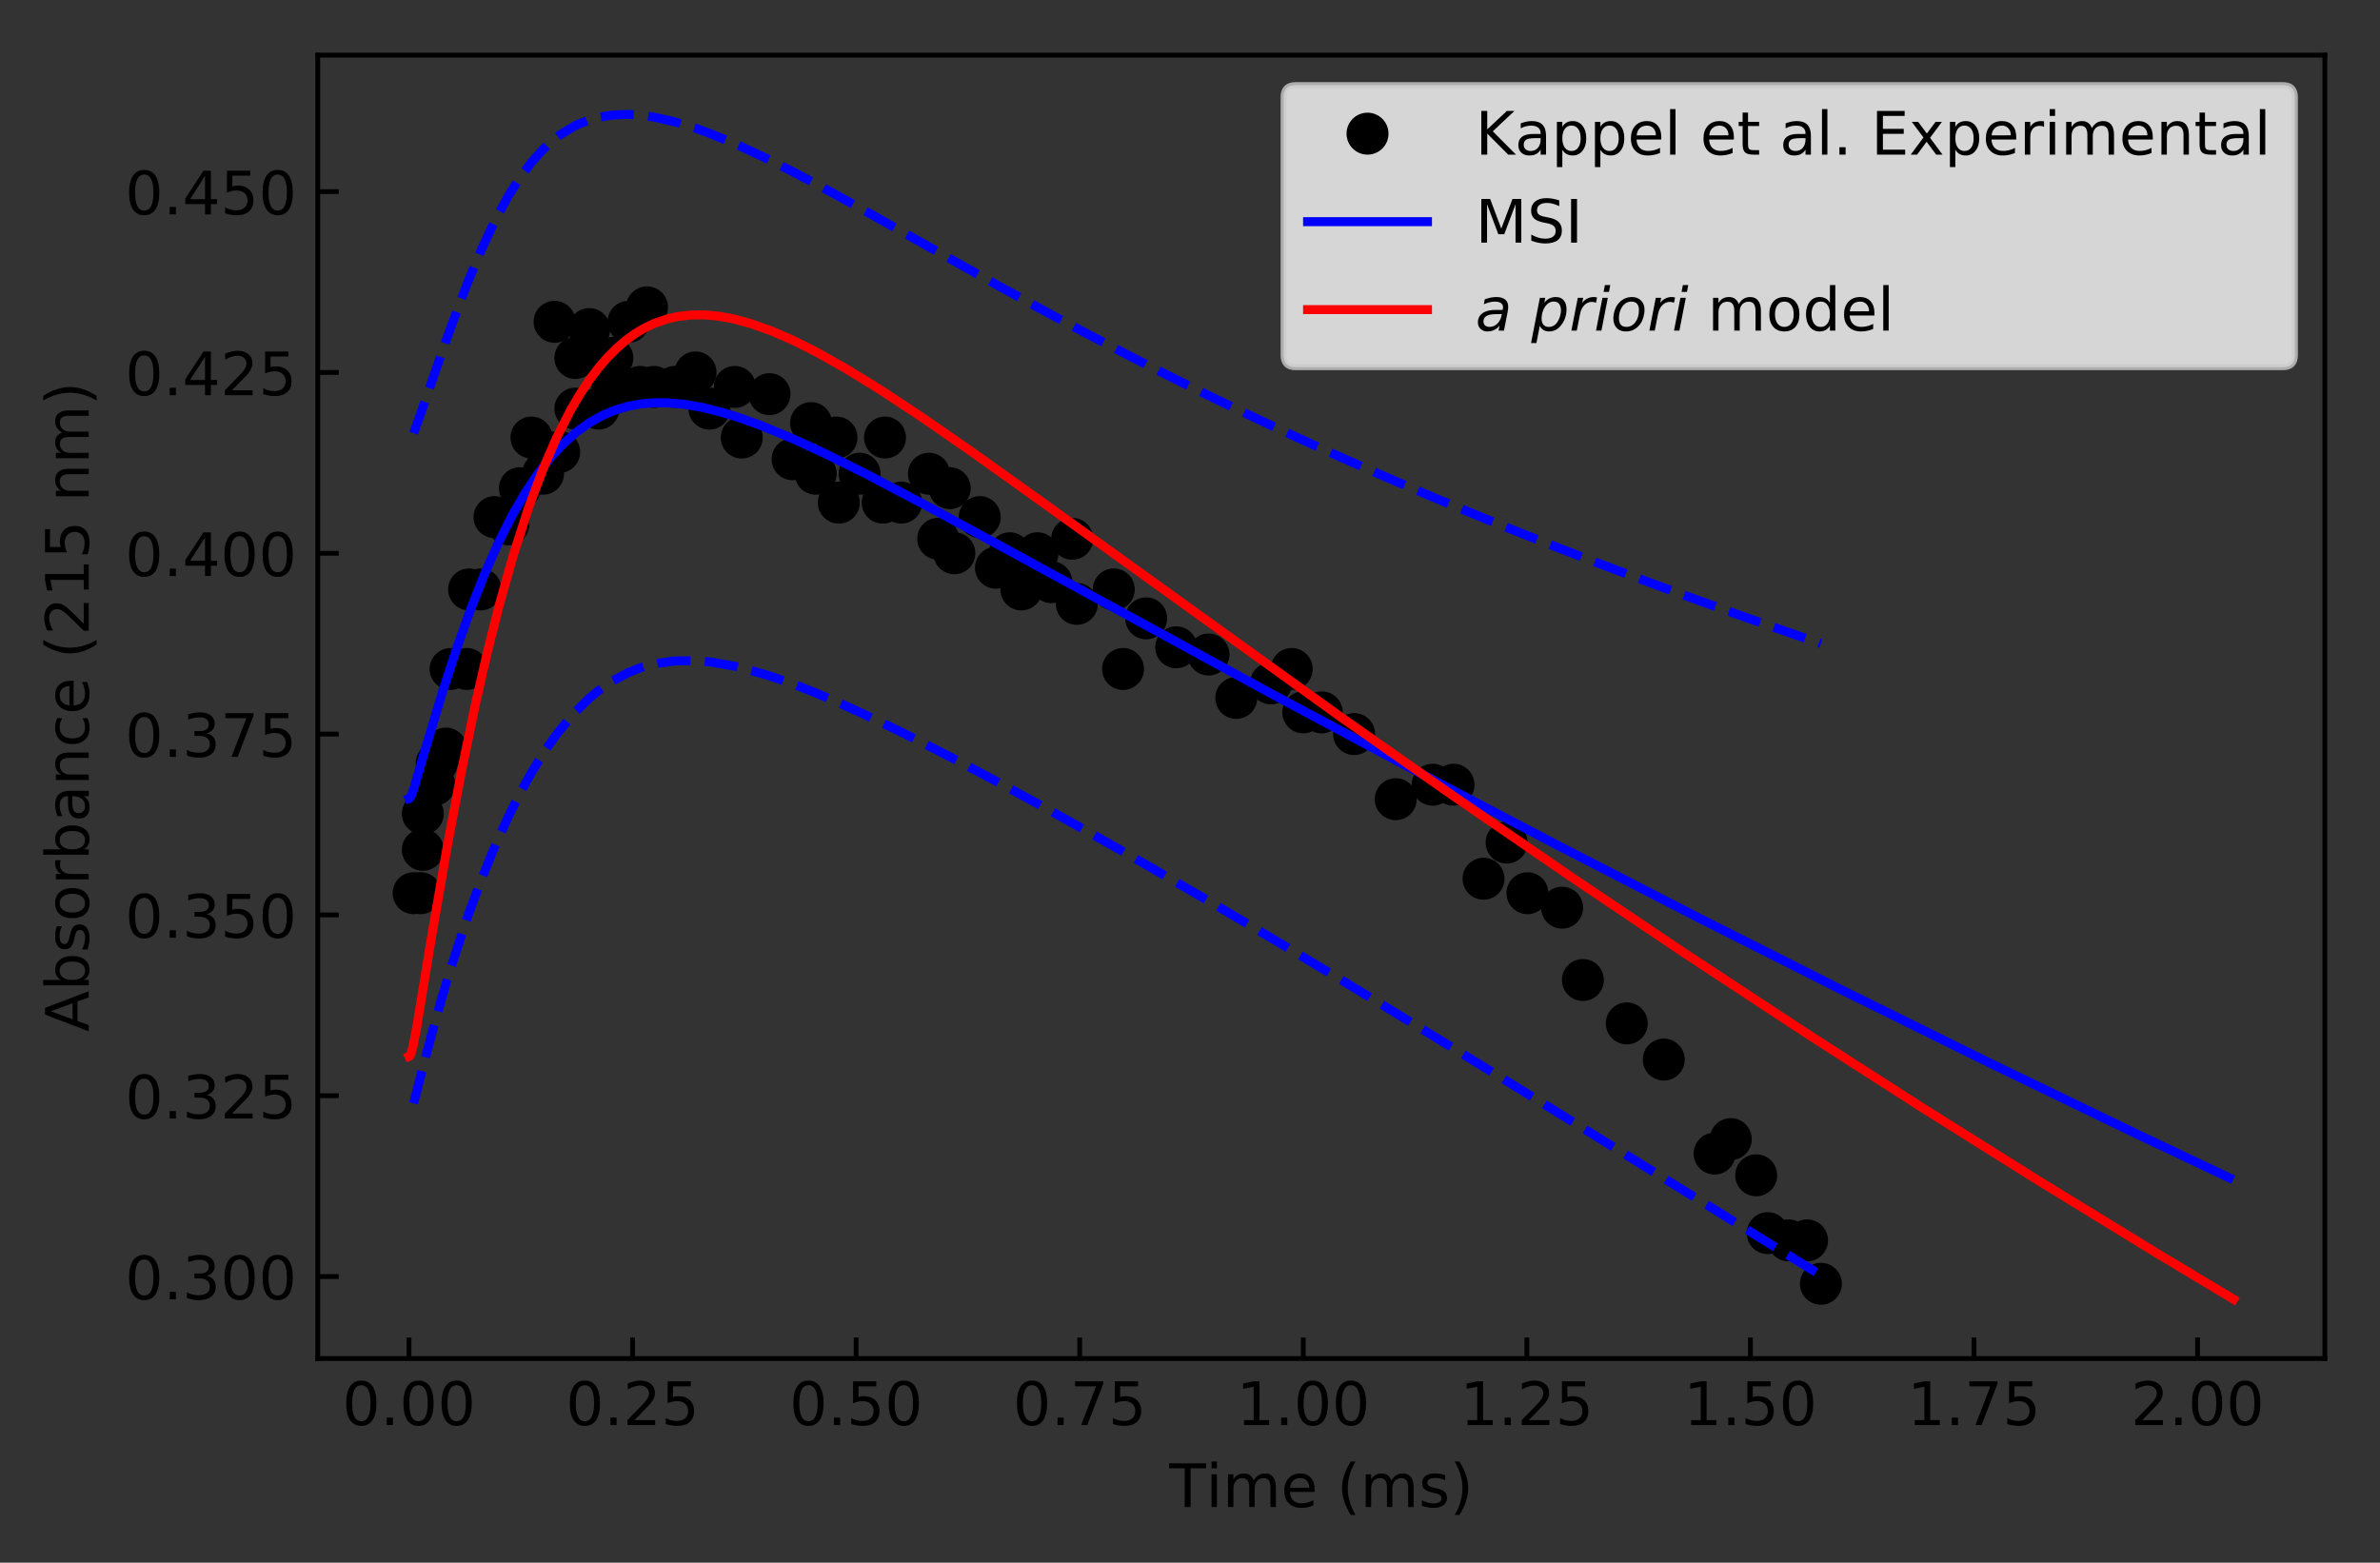 <?xml version="1.0" encoding="utf-8" standalone="no"?>
<!DOCTYPE svg PUBLIC "-//W3C//DTD SVG 1.1//EN"
  "http://www.w3.org/Graphics/SVG/1.1/DTD/svg11.dtd">
<!-- Created with matplotlib (https://matplotlib.org/) -->
<svg height="260.696pt" version="1.1" viewBox="0 0 397.006 260.696" width="397.006pt" xmlns="http://www.w3.org/2000/svg" xmlns:xlink="http://www.w3.org/1999/xlink">
 <rect x="0" y="0" width="397.006" height="260.696" fill="#333333" stroke="none"/>
 <defs>
  <style type="text/css">
*{stroke-linecap:butt;stroke-linejoin:round;}
  </style>
 </defs>
 <g id="figure_1">
  <g id="patch_1">
   <path d="M 0 260.696 
L 397.006 260.696 
L 397.006 0 
L 0 0 
z
" style="fill:none;"/>
  </g>
  <g id="axes_1">
   <g id="patch_2">
    <path d="M 53.006 226.64 
L 387.806 226.64 
L 387.806 9.2 
L 53.006 9.2 
z
" style="fill:none;"/>
   </g>
   <g id="matplotlib.axis_1">
    <g id="xtick_1">
     <g id="line2d_1">
      <defs>
       <path d="M 0 0 
L 0 -3.5 
" id="m89ec49e2eb" style="stroke:#000000;stroke-width:0.8;"/>
      </defs>
      <g>
       <use style="stroke:#000000;stroke-width:0.8;" x="68.224" xlink:href="#m89ec49e2eb" y="226.64"/>
      </g>
     </g>
     <g id="text_1">
      <!-- 0.00 -->
      <defs>
       <path d="M 31.781 66.406 
Q 24.172 66.406 20.328 58.906 
Q 16.5 51.422 16.5 36.375 
Q 16.5 21.391 20.328 13.891 
Q 24.172 6.391 31.781 6.391 
Q 39.453 6.391 43.281 13.891 
Q 47.125 21.391 47.125 36.375 
Q 47.125 51.422 43.281 58.906 
Q 39.453 66.406 31.781 66.406 
z
M 31.781 74.219 
Q 44.047 74.219 50.516 64.516 
Q 56.984 54.828 56.984 36.375 
Q 56.984 17.969 50.516 8.266 
Q 44.047 -1.422 31.781 -1.422 
Q 19.531 -1.422 13.062 8.266 
Q 6.594 17.969 6.594 36.375 
Q 6.594 54.828 13.062 64.516 
Q 19.531 74.219 31.781 74.219 
z
" id="DejaVuSans-48"/>
       <path d="M 10.688 12.406 
L 21 12.406 
L 21 0 
L 10.688 0 
z
" id="DejaVuSans-46"/>
      </defs>
      <g transform="translate(57.092 237.738)scale(0.1 -0.1)">
       <use xlink:href="#DejaVuSans-48"/>
       <use x="63.623" xlink:href="#DejaVuSans-46"/>
       <use x="95.41" xlink:href="#DejaVuSans-48"/>
       <use x="159.033" xlink:href="#DejaVuSans-48"/>
      </g>
     </g>
    </g>
    <g id="xtick_2">
     <g id="line2d_2">
      <g>
       <use style="stroke:#000000;stroke-width:0.8;" x="105.518" xlink:href="#m89ec49e2eb" y="226.64"/>
      </g>
     </g>
     <g id="text_2">
      <!-- 0.25 -->
      <defs>
       <path d="M 19.188 8.297 
L 53.609 8.297 
L 53.609 0 
L 7.328 0 
L 7.328 8.297 
Q 12.938 14.109 22.625 23.891 
Q 32.328 33.688 34.812 36.531 
Q 39.547 41.844 41.422 45.531 
Q 43.312 49.219 43.312 52.781 
Q 43.312 58.594 39.234 62.25 
Q 35.156 65.922 28.609 65.922 
Q 23.969 65.922 18.812 64.312 
Q 13.672 62.703 7.812 59.422 
L 7.812 69.391 
Q 13.766 71.781 18.938 73 
Q 24.125 74.219 28.422 74.219 
Q 39.75 74.219 46.484 68.547 
Q 53.219 62.891 53.219 53.422 
Q 53.219 48.922 51.531 44.891 
Q 49.859 40.875 45.406 35.406 
Q 44.188 33.984 37.641 27.219 
Q 31.109 20.453 19.188 8.297 
z
" id="DejaVuSans-50"/>
       <path d="M 10.797 72.906 
L 49.516 72.906 
L 49.516 64.594 
L 19.828 64.594 
L 19.828 46.734 
Q 21.969 47.469 24.109 47.828 
Q 26.266 48.188 28.422 48.188 
Q 40.625 48.188 47.75 41.5 
Q 54.891 34.812 54.891 23.391 
Q 54.891 11.625 47.562 5.094 
Q 40.234 -1.422 26.906 -1.422 
Q 22.312 -1.422 17.547 -0.641 
Q 12.797 0.141 7.719 1.703 
L 7.719 11.625 
Q 12.109 9.234 16.797 8.062 
Q 21.484 6.891 26.703 6.891 
Q 35.156 6.891 40.078 11.328 
Q 45.016 15.766 45.016 23.391 
Q 45.016 31 40.078 35.438 
Q 35.156 39.891 26.703 39.891 
Q 22.75 39.891 18.812 39.016 
Q 14.891 38.141 10.797 36.281 
z
" id="DejaVuSans-53"/>
      </defs>
      <g transform="translate(94.386 237.738)scale(0.1 -0.1)">
       <use xlink:href="#DejaVuSans-48"/>
       <use x="63.623" xlink:href="#DejaVuSans-46"/>
       <use x="95.41" xlink:href="#DejaVuSans-50"/>
       <use x="159.033" xlink:href="#DejaVuSans-53"/>
      </g>
     </g>
    </g>
    <g id="xtick_3">
     <g id="line2d_3">
      <g>
       <use style="stroke:#000000;stroke-width:0.8;" x="142.812" xlink:href="#m89ec49e2eb" y="226.64"/>
      </g>
     </g>
     <g id="text_3">
      <!-- 0.50 -->
      <g transform="translate(131.679 237.738)scale(0.1 -0.1)">
       <use xlink:href="#DejaVuSans-48"/>
       <use x="63.623" xlink:href="#DejaVuSans-46"/>
       <use x="95.41" xlink:href="#DejaVuSans-53"/>
       <use x="159.033" xlink:href="#DejaVuSans-48"/>
      </g>
     </g>
    </g>
    <g id="xtick_4">
     <g id="line2d_4">
      <g>
       <use style="stroke:#000000;stroke-width:0.8;" x="180.106" xlink:href="#m89ec49e2eb" y="226.64"/>
      </g>
     </g>
     <g id="text_4">
      <!-- 0.75 -->
      <defs>
       <path d="M 8.203 72.906 
L 55.078 72.906 
L 55.078 68.703 
L 28.609 0 
L 18.312 0 
L 43.219 64.594 
L 8.203 64.594 
z
" id="DejaVuSans-55"/>
      </defs>
      <g transform="translate(168.973 237.738)scale(0.1 -0.1)">
       <use xlink:href="#DejaVuSans-48"/>
       <use x="63.623" xlink:href="#DejaVuSans-46"/>
       <use x="95.41" xlink:href="#DejaVuSans-55"/>
       <use x="159.033" xlink:href="#DejaVuSans-53"/>
      </g>
     </g>
    </g>
    <g id="xtick_5">
     <g id="line2d_5">
      <g>
       <use style="stroke:#000000;stroke-width:0.8;" x="217.4" xlink:href="#m89ec49e2eb" y="226.64"/>
      </g>
     </g>
     <g id="text_5">
      <!-- 1.00 -->
      <defs>
       <path d="M 12.406 8.297 
L 28.516 8.297 
L 28.516 63.922 
L 10.984 60.406 
L 10.984 69.391 
L 28.422 72.906 
L 38.281 72.906 
L 38.281 8.297 
L 54.391 8.297 
L 54.391 0 
L 12.406 0 
z
" id="DejaVuSans-49"/>
      </defs>
      <g transform="translate(206.267 237.738)scale(0.1 -0.1)">
       <use xlink:href="#DejaVuSans-49"/>
       <use x="63.623" xlink:href="#DejaVuSans-46"/>
       <use x="95.41" xlink:href="#DejaVuSans-48"/>
       <use x="159.033" xlink:href="#DejaVuSans-48"/>
      </g>
     </g>
    </g>
    <g id="xtick_6">
     <g id="line2d_6">
      <g>
       <use style="stroke:#000000;stroke-width:0.8;" x="254.694" xlink:href="#m89ec49e2eb" y="226.64"/>
      </g>
     </g>
     <g id="text_6">
      <!-- 1.25 -->
      <g transform="translate(243.561 237.738)scale(0.1 -0.1)">
       <use xlink:href="#DejaVuSans-49"/>
       <use x="63.623" xlink:href="#DejaVuSans-46"/>
       <use x="95.41" xlink:href="#DejaVuSans-50"/>
       <use x="159.033" xlink:href="#DejaVuSans-53"/>
      </g>
     </g>
    </g>
    <g id="xtick_7">
     <g id="line2d_7">
      <g>
       <use style="stroke:#000000;stroke-width:0.8;" x="291.988" xlink:href="#m89ec49e2eb" y="226.64"/>
      </g>
     </g>
     <g id="text_7">
      <!-- 1.50 -->
      <g transform="translate(280.855 237.738)scale(0.1 -0.1)">
       <use xlink:href="#DejaVuSans-49"/>
       <use x="63.623" xlink:href="#DejaVuSans-46"/>
       <use x="95.41" xlink:href="#DejaVuSans-53"/>
       <use x="159.033" xlink:href="#DejaVuSans-48"/>
      </g>
     </g>
    </g>
    <g id="xtick_8">
     <g id="line2d_8">
      <g>
       <use style="stroke:#000000;stroke-width:0.8;" x="329.282" xlink:href="#m89ec49e2eb" y="226.64"/>
      </g>
     </g>
     <g id="text_8">
      <!-- 1.75 -->
      <g transform="translate(318.149 237.738)scale(0.1 -0.1)">
       <use xlink:href="#DejaVuSans-49"/>
       <use x="63.623" xlink:href="#DejaVuSans-46"/>
       <use x="95.41" xlink:href="#DejaVuSans-55"/>
       <use x="159.033" xlink:href="#DejaVuSans-53"/>
      </g>
     </g>
    </g>
    <g id="xtick_9">
     <g id="line2d_9">
      <g>
       <use style="stroke:#000000;stroke-width:0.8;" x="366.576" xlink:href="#m89ec49e2eb" y="226.64"/>
      </g>
     </g>
     <g id="text_9">
      <!-- 2.00 -->
      <g transform="translate(355.443 237.738)scale(0.1 -0.1)">
       <use xlink:href="#DejaVuSans-50"/>
       <use x="63.623" xlink:href="#DejaVuSans-46"/>
       <use x="95.41" xlink:href="#DejaVuSans-48"/>
       <use x="159.033" xlink:href="#DejaVuSans-48"/>
      </g>
     </g>
    </g>
    <g id="text_10">
     <!-- Time (ms) -->
     <defs>
      <path d="M -0.297 72.906 
L 61.375 72.906 
L 61.375 64.594 
L 35.5 64.594 
L 35.5 0 
L 25.594 0 
L 25.594 64.594 
L -0.297 64.594 
z
" id="DejaVuSans-84"/>
      <path d="M 9.422 54.688 
L 18.406 54.688 
L 18.406 0 
L 9.422 0 
z
M 9.422 75.984 
L 18.406 75.984 
L 18.406 64.594 
L 9.422 64.594 
z
" id="DejaVuSans-105"/>
      <path d="M 52 44.188 
Q 55.375 50.25 60.062 53.125 
Q 64.75 56 71.094 56 
Q 79.641 56 84.281 50.016 
Q 88.922 44.047 88.922 33.016 
L 88.922 0 
L 79.891 0 
L 79.891 32.719 
Q 79.891 40.578 77.094 44.375 
Q 74.312 48.188 68.609 48.188 
Q 61.625 48.188 57.562 43.547 
Q 53.516 38.922 53.516 30.906 
L 53.516 0 
L 44.484 0 
L 44.484 32.719 
Q 44.484 40.625 41.703 44.406 
Q 38.922 48.188 33.109 48.188 
Q 26.219 48.188 22.156 43.531 
Q 18.109 38.875 18.109 30.906 
L 18.109 0 
L 9.078 0 
L 9.078 54.688 
L 18.109 54.688 
L 18.109 46.188 
Q 21.188 51.219 25.484 53.609 
Q 29.781 56 35.688 56 
Q 41.656 56 45.828 52.969 
Q 50 49.953 52 44.188 
z
" id="DejaVuSans-109"/>
      <path d="M 56.203 29.594 
L 56.203 25.203 
L 14.891 25.203 
Q 15.484 15.922 20.484 11.062 
Q 25.484 6.203 34.422 6.203 
Q 39.594 6.203 44.453 7.469 
Q 49.312 8.734 54.109 11.281 
L 54.109 2.781 
Q 49.266 0.734 44.188 -0.344 
Q 39.109 -1.422 33.891 -1.422 
Q 20.797 -1.422 13.156 6.188 
Q 5.516 13.812 5.516 26.812 
Q 5.516 40.234 12.766 48.109 
Q 20.016 56 32.328 56 
Q 43.359 56 49.781 48.891 
Q 56.203 41.797 56.203 29.594 
z
M 47.219 32.234 
Q 47.125 39.594 43.094 43.984 
Q 39.062 48.391 32.422 48.391 
Q 24.906 48.391 20.391 44.141 
Q 15.875 39.891 15.188 32.172 
z
" id="DejaVuSans-101"/>
      <path id="DejaVuSans-32"/>
      <path d="M 31 75.875 
Q 24.469 64.656 21.281 53.656 
Q 18.109 42.672 18.109 31.391 
Q 18.109 20.125 21.312 9.062 
Q 24.516 -2 31 -13.188 
L 23.188 -13.188 
Q 15.875 -1.703 12.234 9.375 
Q 8.594 20.453 8.594 31.391 
Q 8.594 42.281 12.203 53.312 
Q 15.828 64.359 23.188 75.875 
z
" id="DejaVuSans-40"/>
      <path d="M 44.281 53.078 
L 44.281 44.578 
Q 40.484 46.531 36.375 47.5 
Q 32.281 48.484 27.875 48.484 
Q 21.188 48.484 17.844 46.438 
Q 14.5 44.391 14.5 40.281 
Q 14.5 37.156 16.891 35.375 
Q 19.281 33.594 26.516 31.984 
L 29.594 31.297 
Q 39.156 29.25 43.188 25.516 
Q 47.219 21.781 47.219 15.094 
Q 47.219 7.469 41.188 3.016 
Q 35.156 -1.422 24.609 -1.422 
Q 20.219 -1.422 15.453 -0.562 
Q 10.688 0.297 5.422 2 
L 5.422 11.281 
Q 10.406 8.688 15.234 7.391 
Q 20.062 6.109 24.812 6.109 
Q 31.156 6.109 34.562 8.281 
Q 37.984 10.453 37.984 14.406 
Q 37.984 18.062 35.516 20.016 
Q 33.062 21.969 24.703 23.781 
L 21.578 24.516 
Q 13.234 26.266 9.516 29.906 
Q 5.812 33.547 5.812 39.891 
Q 5.812 47.609 11.281 51.797 
Q 16.75 56 26.812 56 
Q 31.781 56 36.172 55.266 
Q 40.578 54.547 44.281 53.078 
z
" id="DejaVuSans-115"/>
      <path d="M 8.016 75.875 
L 15.828 75.875 
Q 23.141 64.359 26.781 53.312 
Q 30.422 42.281 30.422 31.391 
Q 30.422 20.453 26.781 9.375 
Q 23.141 -1.703 15.828 -13.188 
L 8.016 -13.188 
Q 14.5 -2 17.703 9.062 
Q 20.906 20.125 20.906 31.391 
Q 20.906 42.672 17.703 53.656 
Q 14.5 64.656 8.016 75.875 
z
" id="DejaVuSans-41"/>
     </defs>
     <g transform="translate(195.053 251.417)scale(0.1 -0.1)">
      <use xlink:href="#DejaVuSans-84"/>
      <use x="61.037" xlink:href="#DejaVuSans-105"/>
      <use x="88.82" xlink:href="#DejaVuSans-109"/>
      <use x="186.232" xlink:href="#DejaVuSans-101"/>
      <use x="247.756" xlink:href="#DejaVuSans-32"/>
      <use x="279.543" xlink:href="#DejaVuSans-40"/>
      <use x="318.557" xlink:href="#DejaVuSans-109"/>
      <use x="415.969" xlink:href="#DejaVuSans-115"/>
      <use x="468.068" xlink:href="#DejaVuSans-41"/>
     </g>
    </g>
   </g>
   <g id="matplotlib.axis_2">
    <g id="ytick_1">
     <g id="line2d_10">
      <defs>
       <path d="M 0 0 
L 3.5 0 
" id="mdcb5c8f311" style="stroke:#000000;stroke-width:0.8;"/>
      </defs>
      <g>
       <use style="stroke:#000000;stroke-width:0.8;" x="53.006" xlink:href="#mdcb5c8f311" y="212.964"/>
      </g>
     </g>
     <g id="text_11">
      <!-- 0.300 -->
      <defs>
       <path d="M 40.578 39.312 
Q 47.656 37.797 51.625 33 
Q 55.609 28.219 55.609 21.188 
Q 55.609 10.406 48.188 4.484 
Q 40.766 -1.422 27.094 -1.422 
Q 22.516 -1.422 17.656 -0.516 
Q 12.797 0.391 7.625 2.203 
L 7.625 11.719 
Q 11.719 9.328 16.594 8.109 
Q 21.484 6.891 26.812 6.891 
Q 36.078 6.891 40.938 10.547 
Q 45.797 14.203 45.797 21.188 
Q 45.797 27.641 41.281 31.266 
Q 36.766 34.906 28.719 34.906 
L 20.219 34.906 
L 20.219 43.016 
L 29.109 43.016 
Q 36.375 43.016 40.234 45.922 
Q 44.094 48.828 44.094 54.297 
Q 44.094 59.906 40.109 62.906 
Q 36.141 65.922 28.719 65.922 
Q 24.656 65.922 20.016 65.031 
Q 15.375 64.156 9.812 62.312 
L 9.812 71.094 
Q 15.438 72.656 20.344 73.438 
Q 25.25 74.219 29.594 74.219 
Q 40.828 74.219 47.359 69.109 
Q 53.906 64.016 53.906 55.328 
Q 53.906 49.266 50.438 45.094 
Q 46.969 40.922 40.578 39.312 
z
" id="DejaVuSans-51"/>
      </defs>
      <g transform="translate(20.878 216.763)scale(0.1 -0.1)">
       <use xlink:href="#DejaVuSans-48"/>
       <use x="63.623" xlink:href="#DejaVuSans-46"/>
       <use x="95.41" xlink:href="#DejaVuSans-51"/>
       <use x="159.033" xlink:href="#DejaVuSans-48"/>
       <use x="222.656" xlink:href="#DejaVuSans-48"/>
      </g>
     </g>
    </g>
    <g id="ytick_2">
     <g id="line2d_11">
      <g>
       <use style="stroke:#000000;stroke-width:0.8;" x="53.006" xlink:href="#mdcb5c8f311" y="182.798"/>
      </g>
     </g>
     <g id="text_12">
      <!-- 0.325 -->
      <g transform="translate(20.878 186.597)scale(0.1 -0.1)">
       <use xlink:href="#DejaVuSans-48"/>
       <use x="63.623" xlink:href="#DejaVuSans-46"/>
       <use x="95.41" xlink:href="#DejaVuSans-51"/>
       <use x="159.033" xlink:href="#DejaVuSans-50"/>
       <use x="222.656" xlink:href="#DejaVuSans-53"/>
      </g>
     </g>
    </g>
    <g id="ytick_3">
     <g id="line2d_12">
      <g>
       <use style="stroke:#000000;stroke-width:0.8;" x="53.006" xlink:href="#mdcb5c8f311" y="152.632"/>
      </g>
     </g>
     <g id="text_13">
      <!-- 0.350 -->
      <g transform="translate(20.878 156.432)scale(0.1 -0.1)">
       <use xlink:href="#DejaVuSans-48"/>
       <use x="63.623" xlink:href="#DejaVuSans-46"/>
       <use x="95.41" xlink:href="#DejaVuSans-51"/>
       <use x="159.033" xlink:href="#DejaVuSans-53"/>
       <use x="222.656" xlink:href="#DejaVuSans-48"/>
      </g>
     </g>
    </g>
    <g id="ytick_4">
     <g id="line2d_13">
      <g>
       <use style="stroke:#000000;stroke-width:0.8;" x="53.006" xlink:href="#mdcb5c8f311" y="122.467"/>
      </g>
     </g>
     <g id="text_14">
      <!-- 0.375 -->
      <g transform="translate(20.878 126.266)scale(0.1 -0.1)">
       <use xlink:href="#DejaVuSans-48"/>
       <use x="63.623" xlink:href="#DejaVuSans-46"/>
       <use x="95.41" xlink:href="#DejaVuSans-51"/>
       <use x="159.033" xlink:href="#DejaVuSans-55"/>
       <use x="222.656" xlink:href="#DejaVuSans-53"/>
      </g>
     </g>
    </g>
    <g id="ytick_5">
     <g id="line2d_14">
      <g>
       <use style="stroke:#000000;stroke-width:0.8;" x="53.006" xlink:href="#mdcb5c8f311" y="92.301"/>
      </g>
     </g>
     <g id="text_15">
      <!-- 0.400 -->
      <defs>
       <path d="M 37.797 64.312 
L 12.891 25.391 
L 37.797 25.391 
z
M 35.203 72.906 
L 47.609 72.906 
L 47.609 25.391 
L 58.016 25.391 
L 58.016 17.188 
L 47.609 17.188 
L 47.609 0 
L 37.797 0 
L 37.797 17.188 
L 4.891 17.188 
L 4.891 26.703 
z
" id="DejaVuSans-52"/>
      </defs>
      <g transform="translate(20.878 96.1)scale(0.1 -0.1)">
       <use xlink:href="#DejaVuSans-48"/>
       <use x="63.623" xlink:href="#DejaVuSans-46"/>
       <use x="95.41" xlink:href="#DejaVuSans-52"/>
       <use x="159.033" xlink:href="#DejaVuSans-48"/>
       <use x="222.656" xlink:href="#DejaVuSans-48"/>
      </g>
     </g>
    </g>
    <g id="ytick_6">
     <g id="line2d_15">
      <g>
       <use style="stroke:#000000;stroke-width:0.8;" x="53.006" xlink:href="#mdcb5c8f311" y="62.135"/>
      </g>
     </g>
     <g id="text_16">
      <!-- 0.425 -->
      <g transform="translate(20.878 65.934)scale(0.1 -0.1)">
       <use xlink:href="#DejaVuSans-48"/>
       <use x="63.623" xlink:href="#DejaVuSans-46"/>
       <use x="95.41" xlink:href="#DejaVuSans-52"/>
       <use x="159.033" xlink:href="#DejaVuSans-50"/>
       <use x="222.656" xlink:href="#DejaVuSans-53"/>
      </g>
     </g>
    </g>
    <g id="ytick_7">
     <g id="line2d_16">
      <g>
       <use style="stroke:#000000;stroke-width:0.8;" x="53.006" xlink:href="#mdcb5c8f311" y="31.969"/>
      </g>
     </g>
     <g id="text_17">
      <!-- 0.450 -->
      <g transform="translate(20.878 35.768)scale(0.1 -0.1)">
       <use xlink:href="#DejaVuSans-48"/>
       <use x="63.623" xlink:href="#DejaVuSans-46"/>
       <use x="95.41" xlink:href="#DejaVuSans-52"/>
       <use x="159.033" xlink:href="#DejaVuSans-53"/>
       <use x="222.656" xlink:href="#DejaVuSans-48"/>
      </g>
     </g>
    </g>
    <g id="text_18">
     <!-- Absorbance (215 nm) -->
     <defs>
      <path d="M 34.188 63.188 
L 20.797 26.906 
L 47.609 26.906 
z
M 28.609 72.906 
L 39.797 72.906 
L 67.578 0 
L 57.328 0 
L 50.688 18.703 
L 17.828 18.703 
L 11.188 0 
L 0.781 0 
z
" id="DejaVuSans-65"/>
      <path d="M 48.688 27.297 
Q 48.688 37.203 44.609 42.844 
Q 40.531 48.484 33.406 48.484 
Q 26.266 48.484 22.188 42.844 
Q 18.109 37.203 18.109 27.297 
Q 18.109 17.391 22.188 11.75 
Q 26.266 6.109 33.406 6.109 
Q 40.531 6.109 44.609 11.75 
Q 48.688 17.391 48.688 27.297 
z
M 18.109 46.391 
Q 20.953 51.266 25.266 53.625 
Q 29.594 56 35.594 56 
Q 45.562 56 51.781 48.094 
Q 58.016 40.188 58.016 27.297 
Q 58.016 14.406 51.781 6.484 
Q 45.562 -1.422 35.594 -1.422 
Q 29.594 -1.422 25.266 0.953 
Q 20.953 3.328 18.109 8.203 
L 18.109 0 
L 9.078 0 
L 9.078 75.984 
L 18.109 75.984 
z
" id="DejaVuSans-98"/>
      <path d="M 30.609 48.391 
Q 23.391 48.391 19.188 42.75 
Q 14.984 37.109 14.984 27.297 
Q 14.984 17.484 19.156 11.844 
Q 23.344 6.203 30.609 6.203 
Q 37.797 6.203 41.984 11.859 
Q 46.188 17.531 46.188 27.297 
Q 46.188 37.016 41.984 42.703 
Q 37.797 48.391 30.609 48.391 
z
M 30.609 56 
Q 42.328 56 49.016 48.375 
Q 55.719 40.766 55.719 27.297 
Q 55.719 13.875 49.016 6.219 
Q 42.328 -1.422 30.609 -1.422 
Q 18.844 -1.422 12.172 6.219 
Q 5.516 13.875 5.516 27.297 
Q 5.516 40.766 12.172 48.375 
Q 18.844 56 30.609 56 
z
" id="DejaVuSans-111"/>
      <path d="M 41.109 46.297 
Q 39.594 47.172 37.812 47.578 
Q 36.031 48 33.891 48 
Q 26.266 48 22.188 43.047 
Q 18.109 38.094 18.109 28.812 
L 18.109 0 
L 9.078 0 
L 9.078 54.688 
L 18.109 54.688 
L 18.109 46.188 
Q 20.953 51.172 25.484 53.578 
Q 30.031 56 36.531 56 
Q 37.453 56 38.578 55.875 
Q 39.703 55.766 41.062 55.516 
z
" id="DejaVuSans-114"/>
      <path d="M 34.281 27.484 
Q 23.391 27.484 19.188 25 
Q 14.984 22.516 14.984 16.5 
Q 14.984 11.719 18.141 8.906 
Q 21.297 6.109 26.703 6.109 
Q 34.188 6.109 38.703 11.406 
Q 43.219 16.703 43.219 25.484 
L 43.219 27.484 
z
M 52.203 31.203 
L 52.203 0 
L 43.219 0 
L 43.219 8.297 
Q 40.141 3.328 35.547 0.953 
Q 30.953 -1.422 24.312 -1.422 
Q 15.922 -1.422 10.953 3.297 
Q 6 8.016 6 15.922 
Q 6 25.141 12.172 29.828 
Q 18.359 34.516 30.609 34.516 
L 43.219 34.516 
L 43.219 35.406 
Q 43.219 41.609 39.141 45 
Q 35.062 48.391 27.688 48.391 
Q 23 48.391 18.547 47.266 
Q 14.109 46.141 10.016 43.891 
L 10.016 52.203 
Q 14.938 54.109 19.578 55.047 
Q 24.219 56 28.609 56 
Q 40.484 56 46.344 49.844 
Q 52.203 43.703 52.203 31.203 
z
" id="DejaVuSans-97"/>
      <path d="M 54.891 33.016 
L 54.891 0 
L 45.906 0 
L 45.906 32.719 
Q 45.906 40.484 42.875 44.328 
Q 39.844 48.188 33.797 48.188 
Q 26.516 48.188 22.312 43.547 
Q 18.109 38.922 18.109 30.906 
L 18.109 0 
L 9.078 0 
L 9.078 54.688 
L 18.109 54.688 
L 18.109 46.188 
Q 21.344 51.125 25.703 53.562 
Q 30.078 56 35.797 56 
Q 45.219 56 50.047 50.172 
Q 54.891 44.344 54.891 33.016 
z
" id="DejaVuSans-110"/>
      <path d="M 48.781 52.594 
L 48.781 44.188 
Q 44.969 46.297 41.141 47.344 
Q 37.312 48.391 33.406 48.391 
Q 24.656 48.391 19.812 42.844 
Q 14.984 37.312 14.984 27.297 
Q 14.984 17.281 19.812 11.734 
Q 24.656 6.203 33.406 6.203 
Q 37.312 6.203 41.141 7.25 
Q 44.969 8.297 48.781 10.406 
L 48.781 2.094 
Q 45.016 0.344 40.984 -0.531 
Q 36.969 -1.422 32.422 -1.422 
Q 20.062 -1.422 12.781 6.344 
Q 5.516 14.109 5.516 27.297 
Q 5.516 40.672 12.859 48.328 
Q 20.219 56 33.016 56 
Q 37.156 56 41.109 55.141 
Q 45.062 54.297 48.781 52.594 
z
" id="DejaVuSans-99"/>
     </defs>
     <g transform="translate(14.798 172.129)rotate(-90)scale(0.1 -0.1)">
      <use xlink:href="#DejaVuSans-65"/>
      <use x="68.408" xlink:href="#DejaVuSans-98"/>
      <use x="131.885" xlink:href="#DejaVuSans-115"/>
      <use x="183.984" xlink:href="#DejaVuSans-111"/>
      <use x="245.166" xlink:href="#DejaVuSans-114"/>
      <use x="286.279" xlink:href="#DejaVuSans-98"/>
      <use x="349.756" xlink:href="#DejaVuSans-97"/>
      <use x="411.035" xlink:href="#DejaVuSans-110"/>
      <use x="474.414" xlink:href="#DejaVuSans-99"/>
      <use x="529.395" xlink:href="#DejaVuSans-101"/>
      <use x="590.918" xlink:href="#DejaVuSans-32"/>
      <use x="622.705" xlink:href="#DejaVuSans-40"/>
      <use x="661.719" xlink:href="#DejaVuSans-50"/>
      <use x="725.342" xlink:href="#DejaVuSans-49"/>
      <use x="788.965" xlink:href="#DejaVuSans-53"/>
      <use x="852.588" xlink:href="#DejaVuSans-32"/>
      <use x="884.375" xlink:href="#DejaVuSans-110"/>
      <use x="947.754" xlink:href="#DejaVuSans-109"/>
      <use x="1045.166" xlink:href="#DejaVuSans-41"/>
     </g>
    </g>
   </g>
   <g id="line2d_17">
    <defs>
     <path d="M 0 3 
C 0.796 3 1.559 2.684 2.121 2.121 
C 2.684 1.559 3 0.796 3 0 
C 3 -0.796 2.684 -1.559 2.121 -2.121 
C 1.559 -2.684 0.796 -3 0 -3 
C -0.796 -3 -1.559 -2.684 -2.121 -2.121 
C -2.684 -1.559 -3 -0.796 -3 0 
C -3 0.796 -2.684 1.559 -2.121 2.121 
C -1.559 2.684 -0.796 3 0 3 
z
" id="m2c5f86b404" style="stroke:#000000;"/>
    </defs>
    <g clip-path="url(#p674c8a07fe)">
     <use style="stroke:#000000;" x="68.995" xlink:href="#m2c5f86b404" y="149.012"/>
     <use style="stroke:#000000;" x="70.152" xlink:href="#m2c5f86b404" y="149.012"/>
     <use style="stroke:#000000;" x="70.537" xlink:href="#m2c5f86b404" y="141.773"/>
     <use style="stroke:#000000;" x="70.537" xlink:href="#m2c5f86b404" y="135.739"/>
     <use style="stroke:#000000;" x="72.465" xlink:href="#m2c5f86b404" y="130.913"/>
     <use style="stroke:#000000;" x="72.85" xlink:href="#m2c5f86b404" y="127.293"/>
     <use style="stroke:#000000;" x="74.392" xlink:href="#m2c5f86b404" y="124.88"/>
     <use style="stroke:#000000;" x="75.163" xlink:href="#m2c5f86b404" y="111.607"/>
     <use style="stroke:#000000;" x="77.861" xlink:href="#m2c5f86b404" y="111.607"/>
     <use style="stroke:#000000;" x="78.247" xlink:href="#m2c5f86b404" y="98.334"/>
     <use style="stroke:#000000;" x="80.174" xlink:href="#m2c5f86b404" y="98.334"/>
     <use style="stroke:#000000;" x="82.487" xlink:href="#m2c5f86b404" y="86.267"/>
     <use style="stroke:#000000;" x="84.799" xlink:href="#m2c5f86b404" y="87.474"/>
     <use style="stroke:#000000;" x="86.727" xlink:href="#m2c5f86b404" y="81.441"/>
     <use style="stroke:#000000;" x="88.654" xlink:href="#m2c5f86b404" y="72.994"/>
     <use style="stroke:#000000;" x="90.582" xlink:href="#m2c5f86b404" y="79.028"/>
     <use style="stroke:#000000;" x="91.352" xlink:href="#m2c5f86b404" y="75.408"/>
     <use style="stroke:#000000;" x="92.509" xlink:href="#m2c5f86b404" y="53.688"/>
     <use style="stroke:#000000;" x="93.28" xlink:href="#m2c5f86b404" y="75.408"/>
     <use style="stroke:#000000;" x="95.978" xlink:href="#m2c5f86b404" y="59.722"/>
     <use style="stroke:#000000;" x="95.978" xlink:href="#m2c5f86b404" y="68.168"/>
     <use style="stroke:#000000;" x="98.291" xlink:href="#m2c5f86b404" y="54.895"/>
     <use style="stroke:#000000;" x="99.833" xlink:href="#m2c5f86b404" y="68.168"/>
     <use style="stroke:#000000;" x="102.145" xlink:href="#m2c5f86b404" y="59.722"/>
     <use style="stroke:#000000;" x="102.145" xlink:href="#m2c5f86b404" y="64.548"/>
     <use style="stroke:#000000;" x="104.844" xlink:href="#m2c5f86b404" y="53.688"/>
     <use style="stroke:#000000;" x="106.771" xlink:href="#m2c5f86b404" y="64.548"/>
     <use style="stroke:#000000;" x="107.928" xlink:href="#m2c5f86b404" y="51.275"/>
     <use style="stroke:#000000;" x="109.084" xlink:href="#m2c5f86b404" y="64.548"/>
     <use style="stroke:#000000;" x="112.553" xlink:href="#m2c5f86b404" y="64.548"/>
     <use style="stroke:#000000;" x="116.022" xlink:href="#m2c5f86b404" y="62.135"/>
     <use style="stroke:#000000;" x="118.335" xlink:href="#m2c5f86b404" y="68.168"/>
     <use style="stroke:#000000;" x="122.575" xlink:href="#m2c5f86b404" y="64.548"/>
     <use style="stroke:#000000;" x="123.732" xlink:href="#m2c5f86b404" y="72.994"/>
     <use style="stroke:#000000;" x="128.357" xlink:href="#m2c5f86b404" y="65.755"/>
     <use style="stroke:#000000;" x="132.211" xlink:href="#m2c5f86b404" y="76.614"/>
     <use style="stroke:#000000;" x="135.296" xlink:href="#m2c5f86b404" y="70.581"/>
     <use style="stroke:#000000;" x="136.066" xlink:href="#m2c5f86b404" y="79.028"/>
     <use style="stroke:#000000;" x="139.536" xlink:href="#m2c5f86b404" y="72.994"/>
     <use style="stroke:#000000;" x="139.921" xlink:href="#m2c5f86b404" y="83.854"/>
     <use style="stroke:#000000;" x="143.391" xlink:href="#m2c5f86b404" y="79.028"/>
     <use style="stroke:#000000;" x="147.245" xlink:href="#m2c5f86b404" y="83.854"/>
     <use style="stroke:#000000;" x="147.63" xlink:href="#m2c5f86b404" y="72.994"/>
     <use style="stroke:#000000;" x="150.329" xlink:href="#m2c5f86b404" y="83.854"/>
     <use style="stroke:#000000;" x="154.955" xlink:href="#m2c5f86b404" y="79.028"/>
     <use style="stroke:#000000;" x="156.496" xlink:href="#m2c5f86b404" y="89.887"/>
     <use style="stroke:#000000;" x="158.423" xlink:href="#m2c5f86b404" y="81.441"/>
     <use style="stroke:#000000;" x="159.194" xlink:href="#m2c5f86b404" y="92.301"/>
     <use style="stroke:#000000;" x="163.435" xlink:href="#m2c5f86b404" y="86.267"/>
     <use style="stroke:#000000;" x="166.132" xlink:href="#m2c5f86b404" y="94.714"/>
     <use style="stroke:#000000;" x="168.446" xlink:href="#m2c5f86b404" y="92.301"/>
     <use style="stroke:#000000;" x="170.373" xlink:href="#m2c5f86b404" y="98.334"/>
     <use style="stroke:#000000;" x="173.072" xlink:href="#m2c5f86b404" y="92.301"/>
     <use style="stroke:#000000;" x="175.384" xlink:href="#m2c5f86b404" y="97.127"/>
     <use style="stroke:#000000;" x="178.854" xlink:href="#m2c5f86b404" y="89.887"/>
     <use style="stroke:#000000;" x="179.624" xlink:href="#m2c5f86b404" y="100.747"/>
     <use style="stroke:#000000;" x="185.792" xlink:href="#m2c5f86b404" y="98.334"/>
     <use style="stroke:#000000;" x="187.333" xlink:href="#m2c5f86b404" y="111.607"/>
     <use style="stroke:#000000;" x="191.188" xlink:href="#m2c5f86b404" y="103.16"/>
     <use style="stroke:#000000;" x="196.199" xlink:href="#m2c5f86b404" y="107.987"/>
     <use style="stroke:#000000;" x="201.596" xlink:href="#m2c5f86b404" y="109.194"/>
     <use style="stroke:#000000;" x="206.222" xlink:href="#m2c5f86b404" y="116.433"/>
     <use style="stroke:#000000;" x="212.004" xlink:href="#m2c5f86b404" y="114.02"/>
     <use style="stroke:#000000;" x="215.472" xlink:href="#m2c5f86b404" y="111.607"/>
     <use style="stroke:#000000;" x="217.4" xlink:href="#m2c5f86b404" y="118.847"/>
     <use style="stroke:#000000;" x="220.485" xlink:href="#m2c5f86b404" y="118.847"/>
     <use style="stroke:#000000;" x="225.88" xlink:href="#m2c5f86b404" y="122.467"/>
     <use style="stroke:#000000;" x="232.818" xlink:href="#m2c5f86b404" y="133.326"/>
     <use style="stroke:#000000;" x="238.987" xlink:href="#m2c5f86b404" y="130.913"/>
     <use style="stroke:#000000;" x="242.455" xlink:href="#m2c5f86b404" y="130.913"/>
     <use style="stroke:#000000;" x="247.466" xlink:href="#m2c5f86b404" y="146.599"/>
     <use style="stroke:#000000;" x="251.321" xlink:href="#m2c5f86b404" y="140.566"/>
     <use style="stroke:#000000;" x="254.79" xlink:href="#m2c5f86b404" y="149.012"/>
     <use style="stroke:#000000;" x="260.573" xlink:href="#m2c5f86b404" y="151.426"/>
     <use style="stroke:#000000;" x="264.041" xlink:href="#m2c5f86b404" y="163.492"/>
     <use style="stroke:#000000;" x="271.365" xlink:href="#m2c5f86b404" y="170.732"/>
     <use style="stroke:#000000;" x="277.532" xlink:href="#m2c5f86b404" y="176.765"/>
     <use style="stroke:#000000;" x="286.013" xlink:href="#m2c5f86b404" y="192.451"/>
     <use style="stroke:#000000;" x="288.712" xlink:href="#m2c5f86b404" y="190.038"/>
     <use style="stroke:#000000;" x="292.951" xlink:href="#m2c5f86b404" y="196.071"/>
     <use style="stroke:#000000;" x="294.878" xlink:href="#m2c5f86b404" y="205.724"/>
     <use style="stroke:#000000;" x="298.348" xlink:href="#m2c5f86b404" y="206.931"/>
     <use style="stroke:#000000;" x="301.432" xlink:href="#m2c5f86b404" y="206.931"/>
     <use style="stroke:#000000;" x="303.744" xlink:href="#m2c5f86b404" y="214.171"/>
    </g>
   </g>
   <g id="line2d_18">
    <path clip-path="url(#p674c8a07fe)" d="M 68.224 133.209 
L 68.373 133.147 
L 68.619 132.726 
L 69.099 131.355 
L 70.793 125.506 
L 73.761 115.606 
L 76.295 107.847 
L 78.535 101.579 
L 80.838 95.748 
L 83.141 90.546 
L 85.486 85.89 
L 87.622 82.195 
L 89.758 78.996 
L 91.894 76.265 
L 94.03 73.968 
L 96.166 72.072 
L 98.302 70.541 
L 100.438 69.34 
L 102.574 68.436 
L 104.71 67.798 
L 106.846 67.395 
L 108.982 67.2 
L 111.119 67.19 
L 113.985 67.426 
L 117.216 67.982 
L 120.447 68.789 
L 123.304 69.673 
L 126.864 70.956 
L 132.203 73.169 
L 137.542 75.632 
L 144.661 79.17 
L 155.339 84.79 
L 173.136 94.485 
L 212.465 115.941 
L 235.847 128.443 
L 260.129 141.181 
L 283.616 153.26 
L 307.681 165.388 
L 331.745 177.263 
L 355.81 188.885 
L 371.853 196.493 
L 371.853 196.493 
" style="fill:none;stroke:#0000ff;stroke-linecap:square;stroke-width:1.5;"/>
   </g>
   <g id="line2d_19">
    <path clip-path="url(#p674c8a07fe)" d="M 68.224 176.243 
L 68.362 176.184 
L 68.559 175.794 
L 68.91 174.502 
L 69.571 171.019 
L 71.95 156.519 
L 74.605 141.194 
L 77.083 128.147 
L 79.372 117.2 
L 81.279 108.885 
L 83.216 101.181 
L 85.608 92.663 
L 88.248 84.476 
L 90.559 78.297 
L 92.869 72.968 
L 95.179 68.423 
L 96.719 65.796 
L 98.259 63.467 
L 99.799 61.418 
L 101.339 59.63 
L 102.879 58.084 
L 104.419 56.764 
L 105.959 55.652 
L 107.499 54.734 
L 109.039 53.993 
L 111.349 53.187 
L 112.889 52.833 
L 115.255 52.545 
L 117.62 52.533 
L 119.986 52.762 
L 122.352 53.2 
L 125.325 54.007 
L 128.905 55.297 
L 132.486 56.869 
L 136.066 58.667 
L 141.051 61.465 
L 146.733 64.961 
L 153.362 69.325 
L 161.885 75.218 
L 174.425 84.18 
L 223.664 119.628 
L 241.631 132.232 
L 261.78 146.087 
L 280.937 158.974 
L 301.031 172.192 
L 320.532 184.724 
L 340.053 196.979 
L 359.574 208.942 
L 372.588 216.756 
L 372.588 216.756 
" style="fill:none;stroke:#ff0000;stroke-linecap:square;stroke-width:1.5;"/>
   </g>
   <g id="line2d_20">
    <path clip-path="url(#p674c8a07fe)" d="M 68.995 72.269 
L 70.152 69.078 
L 70.537 67.967 
L 70.537 67.967 
L 72.465 62.384 
L 72.85 61.272 
L 74.392 56.874 
L 75.163 54.718 
L 77.861 47.519 
L 78.247 46.548 
L 80.174 41.921 
L 82.487 36.956 
L 84.799 32.677 
L 86.727 29.651 
L 88.654 27.072 
L 90.582 24.928 
L 91.352 24.187 
L 92.509 23.183 
L 93.28 22.585 
L 95.978 20.936 
L 95.978 20.936 
L 98.291 19.991 
L 99.833 19.567 
L 102.145 19.189 
L 102.145 19.189 
L 104.844 19.084 
L 106.771 19.213 
L 107.928 19.355 
L 109.084 19.54 
L 112.553 20.324 
L 116.022 21.387 
L 118.335 22.231 
L 122.575 23.988 
L 123.732 24.493 
L 128.357 26.673 
L 132.211 28.628 
L 135.296 30.254 
L 136.066 30.665 
L 139.536 32.545 
L 139.921 32.757 
L 143.391 34.675 
L 147.245 36.836 
L 147.63 37.052 
L 150.329 38.572 
L 154.955 41.182 
L 156.496 42.051 
L 158.423 43.136 
L 159.194 43.57 
L 163.435 45.944 
L 166.132 47.443 
L 168.446 48.721 
L 170.373 49.78 
L 173.072 51.253 
L 175.384 52.505 
L 178.854 54.367 
L 179.624 54.776 
L 185.792 58.02 
L 187.333 58.819 
L 191.188 60.796 
L 196.199 63.322 
L 201.596 65.985 
L 206.222 68.222 
L 212.004 70.959 
L 215.472 72.569 
L 217.4 73.454 
L 220.485 74.856 
L 225.88 77.267 
L 232.818 80.292 
L 238.987 82.917 
L 242.455 84.363 
L 247.466 86.423 
L 251.321 87.983 
L 254.79 89.368 
L 260.573 91.638 
L 264.041 92.979 
L 271.365 95.763 
L 277.532 98.059 
L 286.013 101.143 
L 288.712 102.109 
L 292.951 103.615 
L 294.878 104.29 
L 298.348 105.504 
L 301.432 106.571 
L 303.744 107.364 
" style="fill:none;stroke:#0000ff;stroke-dasharray:5.55,2.4;stroke-dashoffset:0;stroke-width:1.5;"/>
   </g>
   <g id="line2d_21">
    <path clip-path="url(#p674c8a07fe)" d="M 68.995 184.075 
L 70.152 179.596 
L 70.537 178.085 
L 70.537 178.085 
L 72.465 170.837 
L 72.85 169.453 
L 74.392 164.135 
L 75.163 161.602 
L 77.861 153.371 
L 78.247 152.272 
L 80.174 147.048 
L 82.487 141.346 
L 84.799 136.219 
L 86.727 132.368 
L 88.654 128.89 
L 90.582 125.757 
L 91.352 124.603 
L 92.509 122.972 
L 93.28 121.95 
L 95.978 118.771 
L 95.978 118.771 
L 98.291 116.5 
L 99.833 115.218 
L 102.145 113.616 
L 102.145 113.616 
L 104.844 112.188 
L 106.771 111.421 
L 107.928 111.061 
L 109.084 110.765 
L 112.553 110.259 
L 116.022 110.222 
L 118.335 110.412 
L 122.575 111.144 
L 123.732 111.418 
L 128.357 112.747 
L 132.211 114.086 
L 135.296 115.287 
L 136.066 115.6 
L 139.536 117.076 
L 139.921 117.246 
L 143.391 118.815 
L 147.245 120.631 
L 147.63 120.817 
L 150.329 122.134 
L 154.955 124.457 
L 156.496 125.246 
L 158.423 126.241 
L 159.194 126.642 
L 163.435 128.873 
L 166.132 130.313 
L 168.446 131.56 
L 170.373 132.607 
L 173.072 134.083 
L 175.384 135.357 
L 178.854 137.285 
L 179.624 137.715 
L 185.792 141.192 
L 187.333 142.068 
L 191.188 144.273 
L 196.199 147.165 
L 201.596 150.311 
L 206.222 153.03 
L 212.004 156.456 
L 215.472 158.525 
L 217.4 159.679 
L 220.485 161.532 
L 225.88 164.788 
L 232.818 169.001 
L 238.987 172.766 
L 242.455 174.893 
L 247.466 177.972 
L 251.321 180.344 
L 254.79 182.485 
L 260.573 186.059 
L 264.041 188.204 
L 271.365 192.739 
L 277.532 196.558 
L 286.013 201.807 
L 288.712 203.476 
L 292.951 206.098 
L 294.878 207.287 
L 298.348 209.429 
L 301.432 211.329 
L 303.744 212.752 
" style="fill:none;stroke:#0000ff;stroke-dasharray:5.55,2.4;stroke-dashoffset:0;stroke-width:1.5;"/>
   </g>
   <g id="patch_3">
    <path d="M 53.006 226.64 
L 53.006 9.2 
" style="fill:none;stroke:#000000;stroke-linecap:square;stroke-linejoin:miter;stroke-width:0.8;"/>
   </g>
   <g id="patch_4">
    <path d="M 387.806 226.64 
L 387.806 9.2 
" style="fill:none;stroke:#000000;stroke-linecap:square;stroke-linejoin:miter;stroke-width:0.8;"/>
   </g>
   <g id="patch_5">
    <path d="M 53.006 226.64 
L 387.806 226.64 
" style="fill:none;stroke:#000000;stroke-linecap:square;stroke-linejoin:miter;stroke-width:0.8;"/>
   </g>
   <g id="patch_6">
    <path d="M 53.006 9.2 
L 387.806 9.2 
" style="fill:none;stroke:#000000;stroke-linecap:square;stroke-linejoin:miter;stroke-width:0.8;"/>
   </g>
   <g id="legend_1">
    <g id="patch_7">
     <path d="M 216.116 61.256 
L 380.806 61.256 
Q 382.806 61.256 382.806 59.256 
L 382.806 16.2 
Q 382.806 14.2 380.806 14.2 
L 216.116 14.2 
Q 214.116 14.2 214.116 16.2 
L 214.116 59.256 
Q 214.116 61.256 216.116 61.256 
z
" style="fill:#ffffff;opacity:0.8;stroke:#cccccc;stroke-linejoin:miter;"/>
    </g>
    <g id="line2d_22"/>
    <g id="line2d_23">
     <g>
      <use style="stroke:#000000;" x="228.116" xlink:href="#m2c5f86b404" y="22.298"/>
     </g>
    </g>
    <g id="text_19">
     <!-- Kappel et al. Experimental -->
     <defs>
      <path d="M 9.812 72.906 
L 19.672 72.906 
L 19.672 42.094 
L 52.391 72.906 
L 65.094 72.906 
L 28.906 38.922 
L 67.672 0 
L 54.688 0 
L 19.672 35.109 
L 19.672 0 
L 9.812 0 
z
" id="DejaVuSans-75"/>
      <path d="M 18.109 8.203 
L 18.109 -20.797 
L 9.078 -20.797 
L 9.078 54.688 
L 18.109 54.688 
L 18.109 46.391 
Q 20.953 51.266 25.266 53.625 
Q 29.594 56 35.594 56 
Q 45.562 56 51.781 48.094 
Q 58.016 40.188 58.016 27.297 
Q 58.016 14.406 51.781 6.484 
Q 45.562 -1.422 35.594 -1.422 
Q 29.594 -1.422 25.266 0.953 
Q 20.953 3.328 18.109 8.203 
z
M 48.688 27.297 
Q 48.688 37.203 44.609 42.844 
Q 40.531 48.484 33.406 48.484 
Q 26.266 48.484 22.188 42.844 
Q 18.109 37.203 18.109 27.297 
Q 18.109 17.391 22.188 11.75 
Q 26.266 6.109 33.406 6.109 
Q 40.531 6.109 44.609 11.75 
Q 48.688 17.391 48.688 27.297 
z
" id="DejaVuSans-112"/>
      <path d="M 9.422 75.984 
L 18.406 75.984 
L 18.406 0 
L 9.422 0 
z
" id="DejaVuSans-108"/>
      <path d="M 18.312 70.219 
L 18.312 54.688 
L 36.812 54.688 
L 36.812 47.703 
L 18.312 47.703 
L 18.312 18.016 
Q 18.312 11.328 20.141 9.422 
Q 21.969 7.516 27.594 7.516 
L 36.812 7.516 
L 36.812 0 
L 27.594 0 
Q 17.188 0 13.234 3.875 
Q 9.281 7.766 9.281 18.016 
L 9.281 47.703 
L 2.688 47.703 
L 2.688 54.688 
L 9.281 54.688 
L 9.281 70.219 
z
" id="DejaVuSans-116"/>
      <path d="M 9.812 72.906 
L 55.906 72.906 
L 55.906 64.594 
L 19.672 64.594 
L 19.672 43.016 
L 54.391 43.016 
L 54.391 34.719 
L 19.672 34.719 
L 19.672 8.297 
L 56.781 8.297 
L 56.781 0 
L 9.812 0 
z
" id="DejaVuSans-69"/>
      <path d="M 54.891 54.688 
L 35.109 28.078 
L 55.906 0 
L 45.312 0 
L 29.391 21.484 
L 13.484 0 
L 2.875 0 
L 24.125 28.609 
L 4.688 54.688 
L 15.281 54.688 
L 29.781 35.203 
L 44.281 54.688 
z
" id="DejaVuSans-120"/>
     </defs>
     <g transform="translate(246.116 25.798)scale(0.1 -0.1)">
      <use xlink:href="#DejaVuSans-75"/>
      <use x="65.561" xlink:href="#DejaVuSans-97"/>
      <use x="126.84" xlink:href="#DejaVuSans-112"/>
      <use x="190.316" xlink:href="#DejaVuSans-112"/>
      <use x="253.793" xlink:href="#DejaVuSans-101"/>
      <use x="315.316" xlink:href="#DejaVuSans-108"/>
      <use x="343.1" xlink:href="#DejaVuSans-32"/>
      <use x="374.887" xlink:href="#DejaVuSans-101"/>
      <use x="436.41" xlink:href="#DejaVuSans-116"/>
      <use x="475.619" xlink:href="#DejaVuSans-32"/>
      <use x="507.406" xlink:href="#DejaVuSans-97"/>
      <use x="568.686" xlink:href="#DejaVuSans-108"/>
      <use x="596.469" xlink:href="#DejaVuSans-46"/>
      <use x="628.256" xlink:href="#DejaVuSans-32"/>
      <use x="660.043" xlink:href="#DejaVuSans-69"/>
      <use x="723.227" xlink:href="#DejaVuSans-120"/>
      <use x="782.406" xlink:href="#DejaVuSans-112"/>
      <use x="845.883" xlink:href="#DejaVuSans-101"/>
      <use x="907.406" xlink:href="#DejaVuSans-114"/>
      <use x="948.52" xlink:href="#DejaVuSans-105"/>
      <use x="976.303" xlink:href="#DejaVuSans-109"/>
      <use x="1073.715" xlink:href="#DejaVuSans-101"/>
      <use x="1135.238" xlink:href="#DejaVuSans-110"/>
      <use x="1198.617" xlink:href="#DejaVuSans-116"/>
      <use x="1237.826" xlink:href="#DejaVuSans-97"/>
      <use x="1299.105" xlink:href="#DejaVuSans-108"/>
     </g>
    </g>
    <g id="line2d_24">
     <path d="M 218.116 36.977 
L 238.116 36.977 
" style="fill:none;stroke:#0000ff;stroke-linecap:square;stroke-width:1.5;"/>
    </g>
    <g id="line2d_25"/>
    <g id="text_20">
     <!-- MSI -->
     <defs>
      <path d="M 9.812 72.906 
L 24.516 72.906 
L 43.109 23.297 
L 61.812 72.906 
L 76.516 72.906 
L 76.516 0 
L 66.891 0 
L 66.891 64.016 
L 48.094 14.016 
L 38.188 14.016 
L 19.391 64.016 
L 19.391 0 
L 9.812 0 
z
" id="DejaVuSans-77"/>
      <path d="M 53.516 70.516 
L 53.516 60.891 
Q 47.906 63.578 42.922 64.891 
Q 37.938 66.219 33.297 66.219 
Q 25.25 66.219 20.875 63.094 
Q 16.5 59.969 16.5 54.203 
Q 16.5 49.359 19.406 46.891 
Q 22.312 44.438 30.422 42.922 
L 36.375 41.703 
Q 47.406 39.594 52.656 34.297 
Q 57.906 29 57.906 20.125 
Q 57.906 9.516 50.797 4.047 
Q 43.703 -1.422 29.984 -1.422 
Q 24.812 -1.422 18.969 -0.25 
Q 13.141 0.922 6.891 3.219 
L 6.891 13.375 
Q 12.891 10.016 18.656 8.297 
Q 24.422 6.594 29.984 6.594 
Q 38.422 6.594 43.016 9.906 
Q 47.609 13.234 47.609 19.391 
Q 47.609 24.75 44.312 27.781 
Q 41.016 30.812 33.5 32.328 
L 27.484 33.5 
Q 16.453 35.688 11.516 40.375 
Q 6.594 45.062 6.594 53.422 
Q 6.594 63.094 13.406 68.656 
Q 20.219 74.219 32.172 74.219 
Q 37.312 74.219 42.625 73.281 
Q 47.953 72.359 53.516 70.516 
z
" id="DejaVuSans-83"/>
      <path d="M 9.812 72.906 
L 19.672 72.906 
L 19.672 0 
L 9.812 0 
z
" id="DejaVuSans-73"/>
     </defs>
     <g transform="translate(246.116 40.477)scale(0.1 -0.1)">
      <use xlink:href="#DejaVuSans-77"/>
      <use x="86.279" xlink:href="#DejaVuSans-83"/>
      <use x="149.756" xlink:href="#DejaVuSans-73"/>
     </g>
    </g>
    <g id="line2d_26">
     <path d="M 218.116 51.656 
L 238.116 51.656 
" style="fill:none;stroke:#ff0000;stroke-linecap:square;stroke-width:1.5;"/>
    </g>
    <g id="line2d_27"/>
    <g id="text_21">
     <!-- $\it{a}$ $\it{priori}$ model -->
     <defs>
      <path d="M 53.719 31.203 
L 47.609 0 
L 38.625 0 
L 40.281 8.297 
Q 36.328 3.422 31.266 1 
Q 26.219 -1.422 20.016 -1.422 
Q 13.031 -1.422 8.562 2.844 
Q 4.109 7.125 4.109 13.812 
Q 4.109 23.391 11.75 28.953 
Q 19.391 34.516 32.812 34.516 
L 45.312 34.516 
L 45.797 36.922 
Q 45.906 37.312 45.953 37.766 
Q 46 38.234 46 39.203 
Q 46 43.562 42.453 45.969 
Q 38.922 48.391 32.516 48.391 
Q 28.125 48.391 23.5 47.266 
Q 18.891 46.141 14.016 43.891 
L 15.578 52.203 
Q 20.656 54.109 25.516 55.047 
Q 30.375 56 34.906 56 
Q 44.578 56 49.625 51.797 
Q 54.688 47.609 54.688 39.594 
Q 54.688 37.984 54.438 35.812 
Q 54.203 33.641 53.719 31.203 
z
M 44 27.484 
L 35.016 27.484 
Q 23.969 27.484 18.672 24.531 
Q 13.375 21.578 13.375 15.375 
Q 13.375 11.078 16.078 8.641 
Q 18.797 6.203 23.578 6.203 
Q 30.906 6.203 36.375 11.453 
Q 41.844 16.703 43.609 25.484 
z
" id="DejaVuSans-Oblique-97"/>
      <path d="M 49.609 33.688 
Q 49.609 40.875 46.484 44.672 
Q 43.359 48.484 37.5 48.484 
Q 33.5 48.484 29.859 46.438 
Q 26.219 44.391 23.391 40.484 
Q 20.609 36.625 18.938 31.156 
Q 17.281 25.688 17.281 20.312 
Q 17.281 13.484 20.406 9.797 
Q 23.531 6.109 29.297 6.109 
Q 33.547 6.109 37.188 8.109 
Q 40.828 10.109 43.406 13.922 
Q 46.188 17.922 47.891 23.344 
Q 49.609 28.766 49.609 33.688 
z
M 21.781 46.391 
Q 25.391 51.125 30.297 53.562 
Q 35.203 56 41.219 56 
Q 49.609 56 54.25 50.5 
Q 58.891 45.016 58.891 35.109 
Q 58.891 27 56 19.656 
Q 53.125 12.312 47.703 6.5 
Q 44.094 2.641 39.547 0.609 
Q 35.016 -1.422 29.984 -1.422 
Q 24.172 -1.422 20.219 1 
Q 16.266 3.422 14.312 8.203 
L 8.688 -20.797 
L -0.297 -20.797 
L 14.406 54.688 
L 23.391 54.688 
z
" id="DejaVuSans-Oblique-112"/>
      <path d="M 44.578 46.391 
Q 43.219 47.125 41.453 47.516 
Q 39.703 47.906 37.703 47.906 
Q 30.516 47.906 25.141 42.453 
Q 19.781 37.016 18.016 27.875 
L 12.5 0 
L 3.516 0 
L 14.203 54.688 
L 23.188 54.688 
L 21.484 46.188 
Q 25.047 50.922 30 53.453 
Q 34.969 56 40.578 56 
Q 42.047 56 43.453 55.828 
Q 44.875 55.672 46.297 55.281 
z
" id="DejaVuSans-Oblique-114"/>
      <path d="M 18.312 75.984 
L 27.297 75.984 
L 25.094 64.594 
L 16.109 64.594 
z
M 14.203 54.688 
L 23.188 54.688 
L 12.5 0 
L 3.516 0 
z
" id="DejaVuSans-Oblique-105"/>
      <path d="M 25.391 -1.422 
Q 15.766 -1.422 10.172 4.516 
Q 4.594 10.453 4.594 20.703 
Q 4.594 26.656 6.516 32.828 
Q 8.453 39.016 11.531 43.219 
Q 16.359 49.75 22.312 52.875 
Q 28.266 56 35.797 56 
Q 45.125 56 50.859 50.188 
Q 56.594 44.391 56.594 35.016 
Q 56.594 28.516 54.688 22.062 
Q 52.781 15.625 49.703 11.375 
Q 44.922 4.828 38.969 1.703 
Q 33.016 -1.422 25.391 -1.422 
z
M 13.922 21 
Q 13.922 13.578 17.016 9.891 
Q 20.125 6.203 26.422 6.203 
Q 35.453 6.203 41.375 14.078 
Q 47.312 21.969 47.312 34.078 
Q 47.312 41.156 44.141 44.766 
Q 40.969 48.391 34.812 48.391 
Q 29.734 48.391 25.781 46.016 
Q 21.828 43.656 18.703 38.812 
Q 16.406 35.203 15.156 30.562 
Q 13.922 25.922 13.922 21 
z
" id="DejaVuSans-Oblique-111"/>
      <path d="M 45.406 46.391 
L 45.406 75.984 
L 54.391 75.984 
L 54.391 0 
L 45.406 0 
L 45.406 8.203 
Q 42.578 3.328 38.25 0.953 
Q 33.938 -1.422 27.875 -1.422 
Q 17.969 -1.422 11.734 6.484 
Q 5.516 14.406 5.516 27.297 
Q 5.516 40.188 11.734 48.094 
Q 17.969 56 27.875 56 
Q 33.938 56 38.25 53.625 
Q 42.578 51.266 45.406 46.391 
z
M 14.797 27.297 
Q 14.797 17.391 18.875 11.75 
Q 22.953 6.109 30.078 6.109 
Q 37.203 6.109 41.297 11.75 
Q 45.406 17.391 45.406 27.297 
Q 45.406 37.203 41.297 42.844 
Q 37.203 48.484 30.078 48.484 
Q 22.953 48.484 18.875 42.844 
Q 14.797 37.203 14.797 27.297 
z
" id="DejaVuSans-100"/>
     </defs>
     <g transform="translate(246.116 55.156)scale(0.1 -0.1)">
      <use transform="translate(0 0.016)" xlink:href="#DejaVuSans-Oblique-97"/>
      <use transform="translate(61.279 0.016)" xlink:href="#DejaVuSans-32"/>
      <use transform="translate(93.066 0.016)" xlink:href="#DejaVuSans-Oblique-112"/>
      <use transform="translate(156.543 0.016)" xlink:href="#DejaVuSans-Oblique-114"/>
      <use transform="translate(197.656 0.016)" xlink:href="#DejaVuSans-Oblique-105"/>
      <use transform="translate(225.439 0.016)" xlink:href="#DejaVuSans-Oblique-111"/>
      <use transform="translate(286.621 0.016)" xlink:href="#DejaVuSans-Oblique-114"/>
      <use transform="translate(327.734 0.016)" xlink:href="#DejaVuSans-Oblique-105"/>
      <use transform="translate(355.518 0.016)" xlink:href="#DejaVuSans-32"/>
      <use transform="translate(387.305 0.016)" xlink:href="#DejaVuSans-109"/>
      <use transform="translate(484.717 0.016)" xlink:href="#DejaVuSans-111"/>
      <use transform="translate(545.898 0.016)" xlink:href="#DejaVuSans-100"/>
      <use transform="translate(609.375 0.016)" xlink:href="#DejaVuSans-101"/>
      <use transform="translate(670.898 0.016)" xlink:href="#DejaVuSans-108"/>
     </g>
    </g>
   </g>
  </g>
 </g>
 <defs>
  <clipPath id="p674c8a07fe">
   <rect height="217.44" width="334.8" x="53.006" y="9.2"/>
  </clipPath>
 </defs>
</svg>
